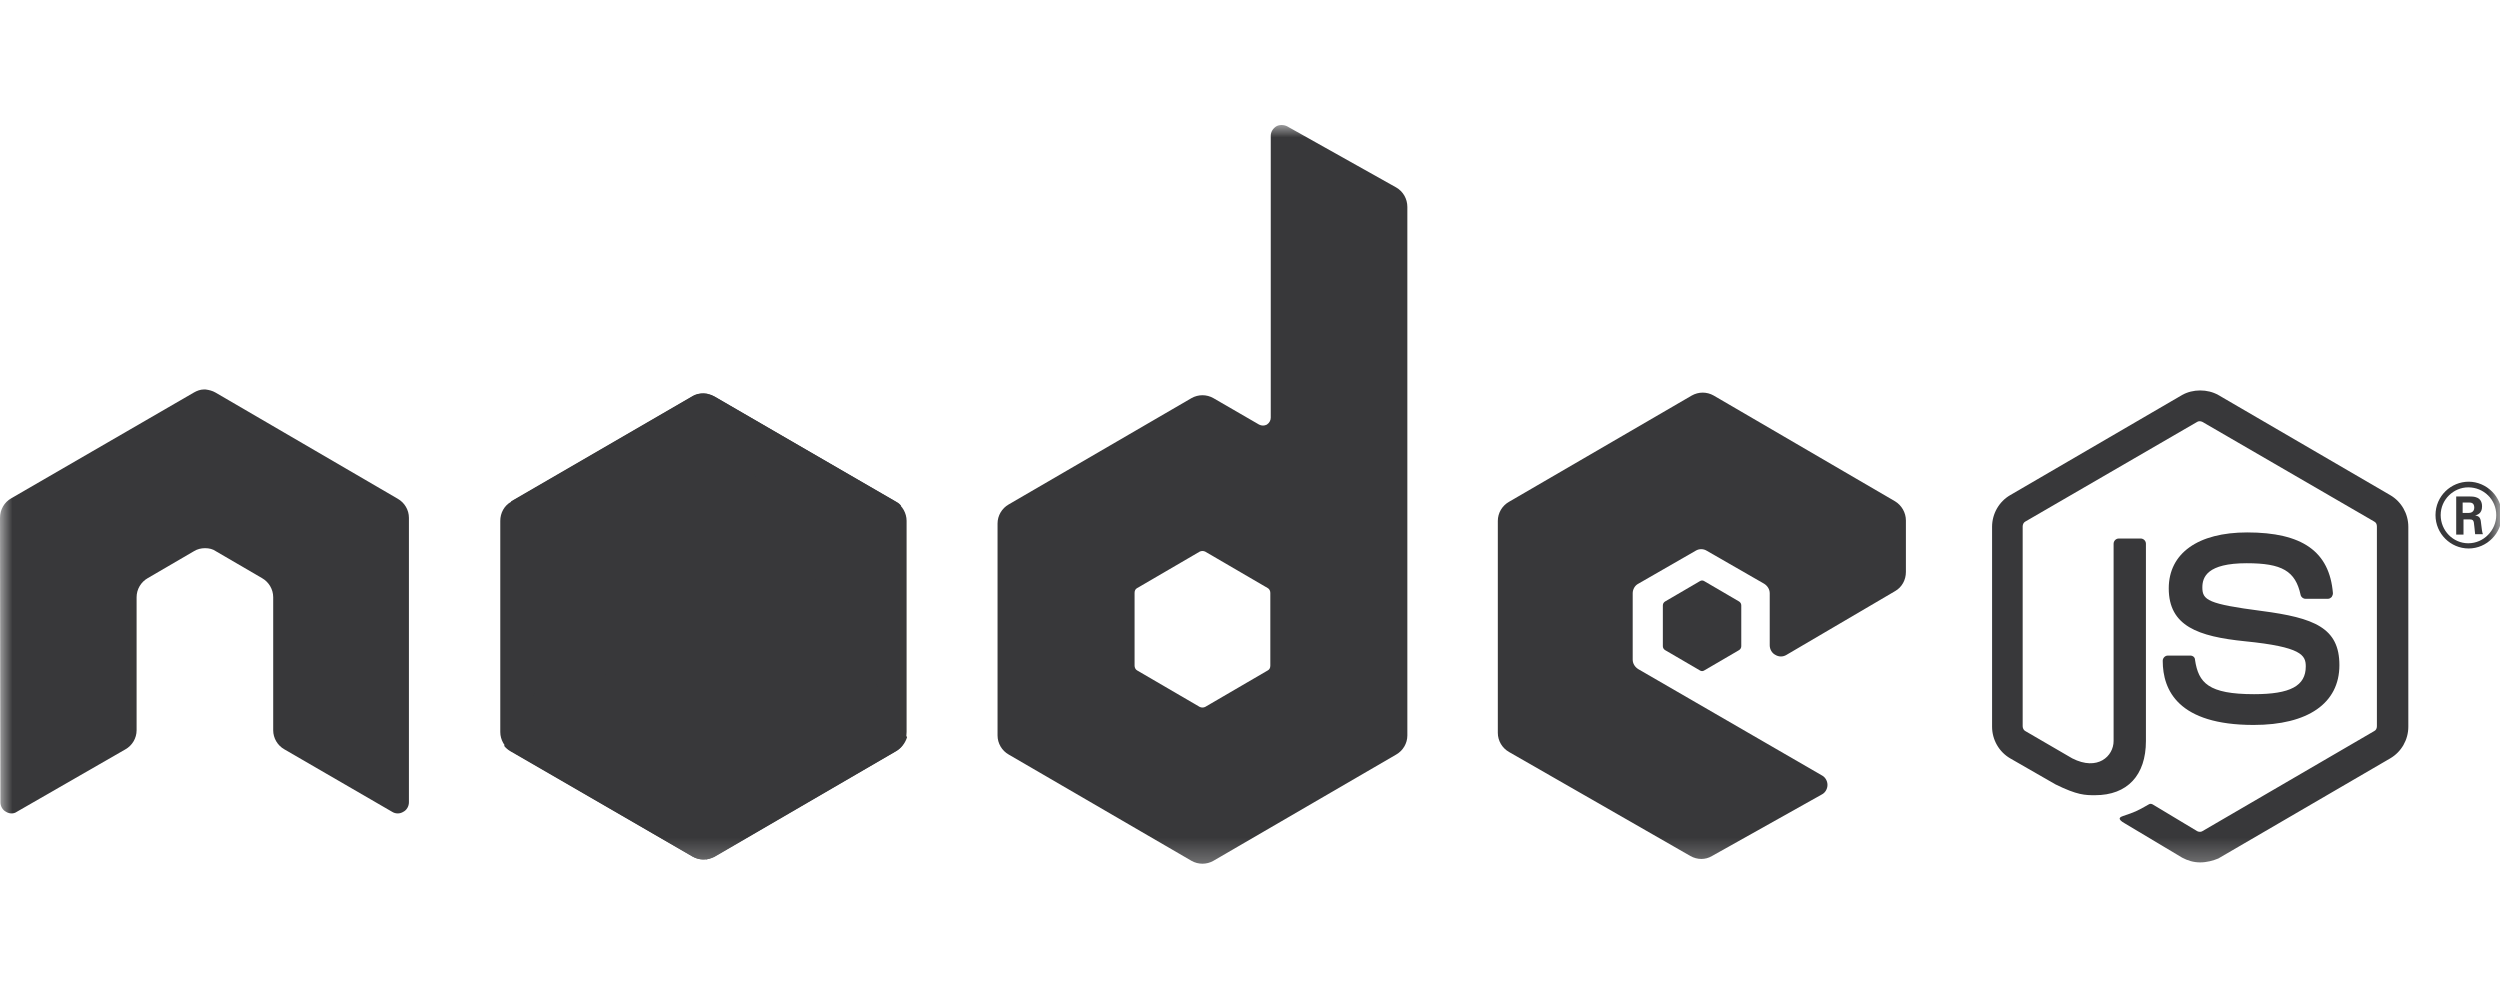 <svg width="100" height="40" viewBox="0 0 100 40" fill="none" xmlns="http://www.w3.org/2000/svg">
<mask id="mask0_1_575" style="mask-type:luminance" maskUnits="userSpaceOnUse" x="0" y="5" width="100" height="30">
<path d="M100 5H0V34.73H100V5Z" fill="white"/>
</mask>
<g mask="url(#mask0_1_575)">
<path d="M88.008 34.496C87.75 34.496 87.509 34.427 87.284 34.305L84.992 32.935C84.647 32.744 84.82 32.675 84.923 32.64C85.389 32.484 85.475 32.45 85.957 32.172C86.009 32.137 86.078 32.155 86.13 32.19L87.888 33.247C87.957 33.282 88.043 33.282 88.095 33.247L94.972 29.241C95.04 29.206 95.076 29.137 95.076 29.05V21.055C95.076 20.968 95.04 20.899 94.972 20.864L88.095 16.875C88.026 16.84 87.939 16.84 87.888 16.875L81.01 20.864C80.942 20.899 80.907 20.985 80.907 21.055V29.05C80.907 29.12 80.942 29.206 81.01 29.241L82.889 30.334C83.906 30.854 84.544 30.247 84.544 29.64V21.749C84.544 21.645 84.63 21.541 84.751 21.541H85.63C85.733 21.541 85.837 21.627 85.837 21.749V29.64C85.837 31.01 85.096 31.808 83.803 31.808C83.406 31.808 83.096 31.808 82.217 31.374L80.407 30.334C79.959 30.073 79.683 29.588 79.683 29.068V21.072C79.683 20.552 79.959 20.066 80.407 19.806L87.284 15.8C87.715 15.557 88.301 15.557 88.732 15.8L95.61 19.806C96.058 20.066 96.333 20.552 96.333 21.072V29.068C96.333 29.588 96.058 30.073 95.61 30.334L88.732 34.34C88.525 34.427 88.267 34.496 88.008 34.496Z" fill="#38383A"/>
<path d="M90.146 28.998C87.129 28.998 86.509 27.611 86.509 26.431C86.509 26.327 86.595 26.223 86.716 26.223H87.612C87.715 26.223 87.801 26.293 87.801 26.397C87.939 27.316 88.336 27.767 90.163 27.767C91.611 27.767 92.231 27.437 92.231 26.657C92.231 26.206 92.059 25.876 89.801 25.651C87.922 25.46 86.75 25.044 86.75 23.535C86.75 22.13 87.922 21.297 89.887 21.297C92.094 21.297 93.179 22.061 93.317 23.726C93.317 23.778 93.3 23.83 93.266 23.882C93.231 23.916 93.179 23.951 93.127 23.951H92.213C92.128 23.951 92.041 23.882 92.024 23.795C91.817 22.841 91.283 22.529 89.87 22.529C88.284 22.529 88.094 23.084 88.094 23.5C88.094 24.003 88.319 24.159 90.456 24.437C92.576 24.714 93.576 25.113 93.576 26.605C93.576 28.131 92.317 28.998 90.146 28.998Z" fill="#38383A"/>
<path d="M100.075 20.604C100.075 21.332 99.471 21.939 98.747 21.939C98.023 21.939 97.42 21.349 97.42 20.604C97.42 19.841 98.04 19.268 98.747 19.268C99.454 19.268 100.075 19.858 100.075 20.604ZM97.627 20.604C97.627 21.228 98.127 21.731 98.73 21.731C99.35 21.731 99.85 21.211 99.85 20.604C99.85 19.98 99.35 19.494 98.73 19.494C98.144 19.494 97.627 19.98 97.627 20.604ZM98.248 19.858H98.765C98.937 19.858 99.282 19.858 99.282 20.257C99.282 20.534 99.109 20.587 99.005 20.621C99.213 20.639 99.23 20.777 99.247 20.968C99.264 21.09 99.282 21.298 99.316 21.367H99.005C99.005 21.298 98.954 20.916 98.954 20.899C98.937 20.812 98.903 20.777 98.799 20.777H98.54V21.384H98.248V19.858ZM98.523 20.517H98.747C98.937 20.517 98.971 20.378 98.971 20.309C98.971 20.101 98.833 20.101 98.747 20.101H98.506V20.517H98.523Z" fill="#38383A"/>
<path fill-rule="evenodd" clip-rule="evenodd" d="M16.357 20.713C16.357 20.401 16.185 20.106 15.909 19.95L8.618 15.701C8.497 15.631 8.36 15.597 8.222 15.579C8.204 15.579 8.153 15.579 8.153 15.579C8.015 15.579 7.877 15.631 7.756 15.701L0.448 19.933C0.172 20.089 0 20.384 0 20.713L0.017 32.09C0.017 32.247 0.103 32.403 0.241 32.472C0.379 32.559 0.552 32.559 0.672 32.472L5.016 29.974C5.292 29.819 5.464 29.524 5.464 29.212V23.887C5.464 23.575 5.636 23.28 5.912 23.124L7.756 22.049C7.894 21.962 8.049 21.927 8.204 21.927C8.36 21.927 8.515 21.962 8.635 22.049L10.48 23.124C10.755 23.28 10.928 23.575 10.928 23.887V29.212C10.928 29.524 11.1 29.819 11.376 29.974L15.685 32.472C15.823 32.559 15.995 32.559 16.133 32.472C16.271 32.403 16.357 32.247 16.357 32.09V20.713Z" fill="#38383A"/>
<path fill-rule="evenodd" clip-rule="evenodd" d="M51.485 5.052C51.347 4.983 51.175 4.983 51.054 5.052C50.916 5.139 50.83 5.277 50.83 5.434V16.707C50.83 16.811 50.778 16.915 50.675 16.984C50.571 17.036 50.468 17.036 50.364 16.984L48.537 15.926C48.262 15.77 47.934 15.77 47.658 15.926L40.35 20.176C40.074 20.332 39.902 20.627 39.902 20.939V29.42C39.902 29.732 40.074 30.027 40.35 30.183L47.658 34.432C47.934 34.588 48.262 34.588 48.537 34.432L55.846 30.183C56.121 30.027 56.294 29.732 56.294 29.42V8.278C56.294 7.948 56.121 7.654 55.846 7.497L51.485 5.052ZM50.813 26.627C50.813 26.714 50.778 26.783 50.709 26.818L48.21 28.275C48.141 28.31 48.055 28.31 47.986 28.275L45.487 26.818C45.418 26.783 45.383 26.697 45.383 26.627V23.714C45.383 23.627 45.418 23.558 45.487 23.523L47.986 22.066C48.055 22.031 48.141 22.031 48.21 22.066L50.709 23.523C50.778 23.558 50.813 23.644 50.813 23.714V26.627Z" fill="#38383A"/>
<path fill-rule="evenodd" clip-rule="evenodd" d="M75.805 23.644C76.08 23.488 76.236 23.193 76.236 22.881V20.817C76.236 20.505 76.063 20.21 75.805 20.054L68.548 15.822C68.272 15.666 67.945 15.666 67.669 15.822L60.361 20.072C60.085 20.228 59.913 20.522 59.913 20.835V29.316C59.913 29.628 60.085 29.923 60.361 30.079L67.617 34.241C67.893 34.397 68.221 34.397 68.479 34.241L72.874 31.778C73.012 31.709 73.099 31.553 73.099 31.397C73.099 31.241 73.012 31.085 72.874 31.015L65.532 26.766C65.394 26.679 65.308 26.541 65.308 26.384V23.731C65.308 23.575 65.394 23.419 65.532 23.349L67.824 22.031C67.962 21.945 68.135 21.945 68.272 22.031L70.565 23.349C70.703 23.436 70.789 23.575 70.789 23.731V25.812C70.789 25.968 70.875 26.124 71.013 26.194C71.151 26.28 71.323 26.28 71.461 26.194L75.805 23.644Z" fill="#38383A"/>
<path fill-rule="evenodd" clip-rule="evenodd" d="M67.997 23.245C68.049 23.211 68.118 23.211 68.169 23.245L69.565 24.061C69.617 24.095 69.651 24.147 69.651 24.217V25.847C69.651 25.916 69.617 25.968 69.565 26.003L68.169 26.818C68.118 26.853 68.049 26.853 67.997 26.818L66.601 26.003C66.549 25.968 66.514 25.916 66.514 25.847V24.217C66.514 24.147 66.549 24.095 66.601 24.061L67.997 23.245Z" fill="#38383A"/>
<path d="M28.577 15.857C28.301 15.701 27.974 15.701 27.698 15.857L20.442 20.072C20.166 20.228 20.011 20.522 20.011 20.835V29.281C20.011 29.593 20.183 29.888 20.442 30.044L27.698 34.259C27.974 34.415 28.301 34.415 28.577 34.259L35.834 30.044C36.109 29.888 36.264 29.593 36.264 29.281V20.835C36.264 20.522 36.092 20.228 35.834 20.072L28.577 15.857Z" fill="#38383A"/>
<path d="M35.851 20.072L28.56 15.857C28.491 15.822 28.405 15.788 28.336 15.77L20.166 29.836C20.235 29.923 20.321 29.992 20.407 30.044L27.698 34.259C27.905 34.38 28.146 34.415 28.37 34.345L36.041 20.228C35.989 20.158 35.92 20.106 35.851 20.072Z" fill="#38383A"/>
<path d="M35.851 30.044C36.058 29.922 36.213 29.714 36.282 29.489L28.302 15.753C28.095 15.718 27.871 15.735 27.681 15.857L20.442 20.054L28.25 34.38C28.353 34.362 28.474 34.328 28.577 34.276L35.851 30.044Z" fill="#38383A"/>
</g>
</svg>
